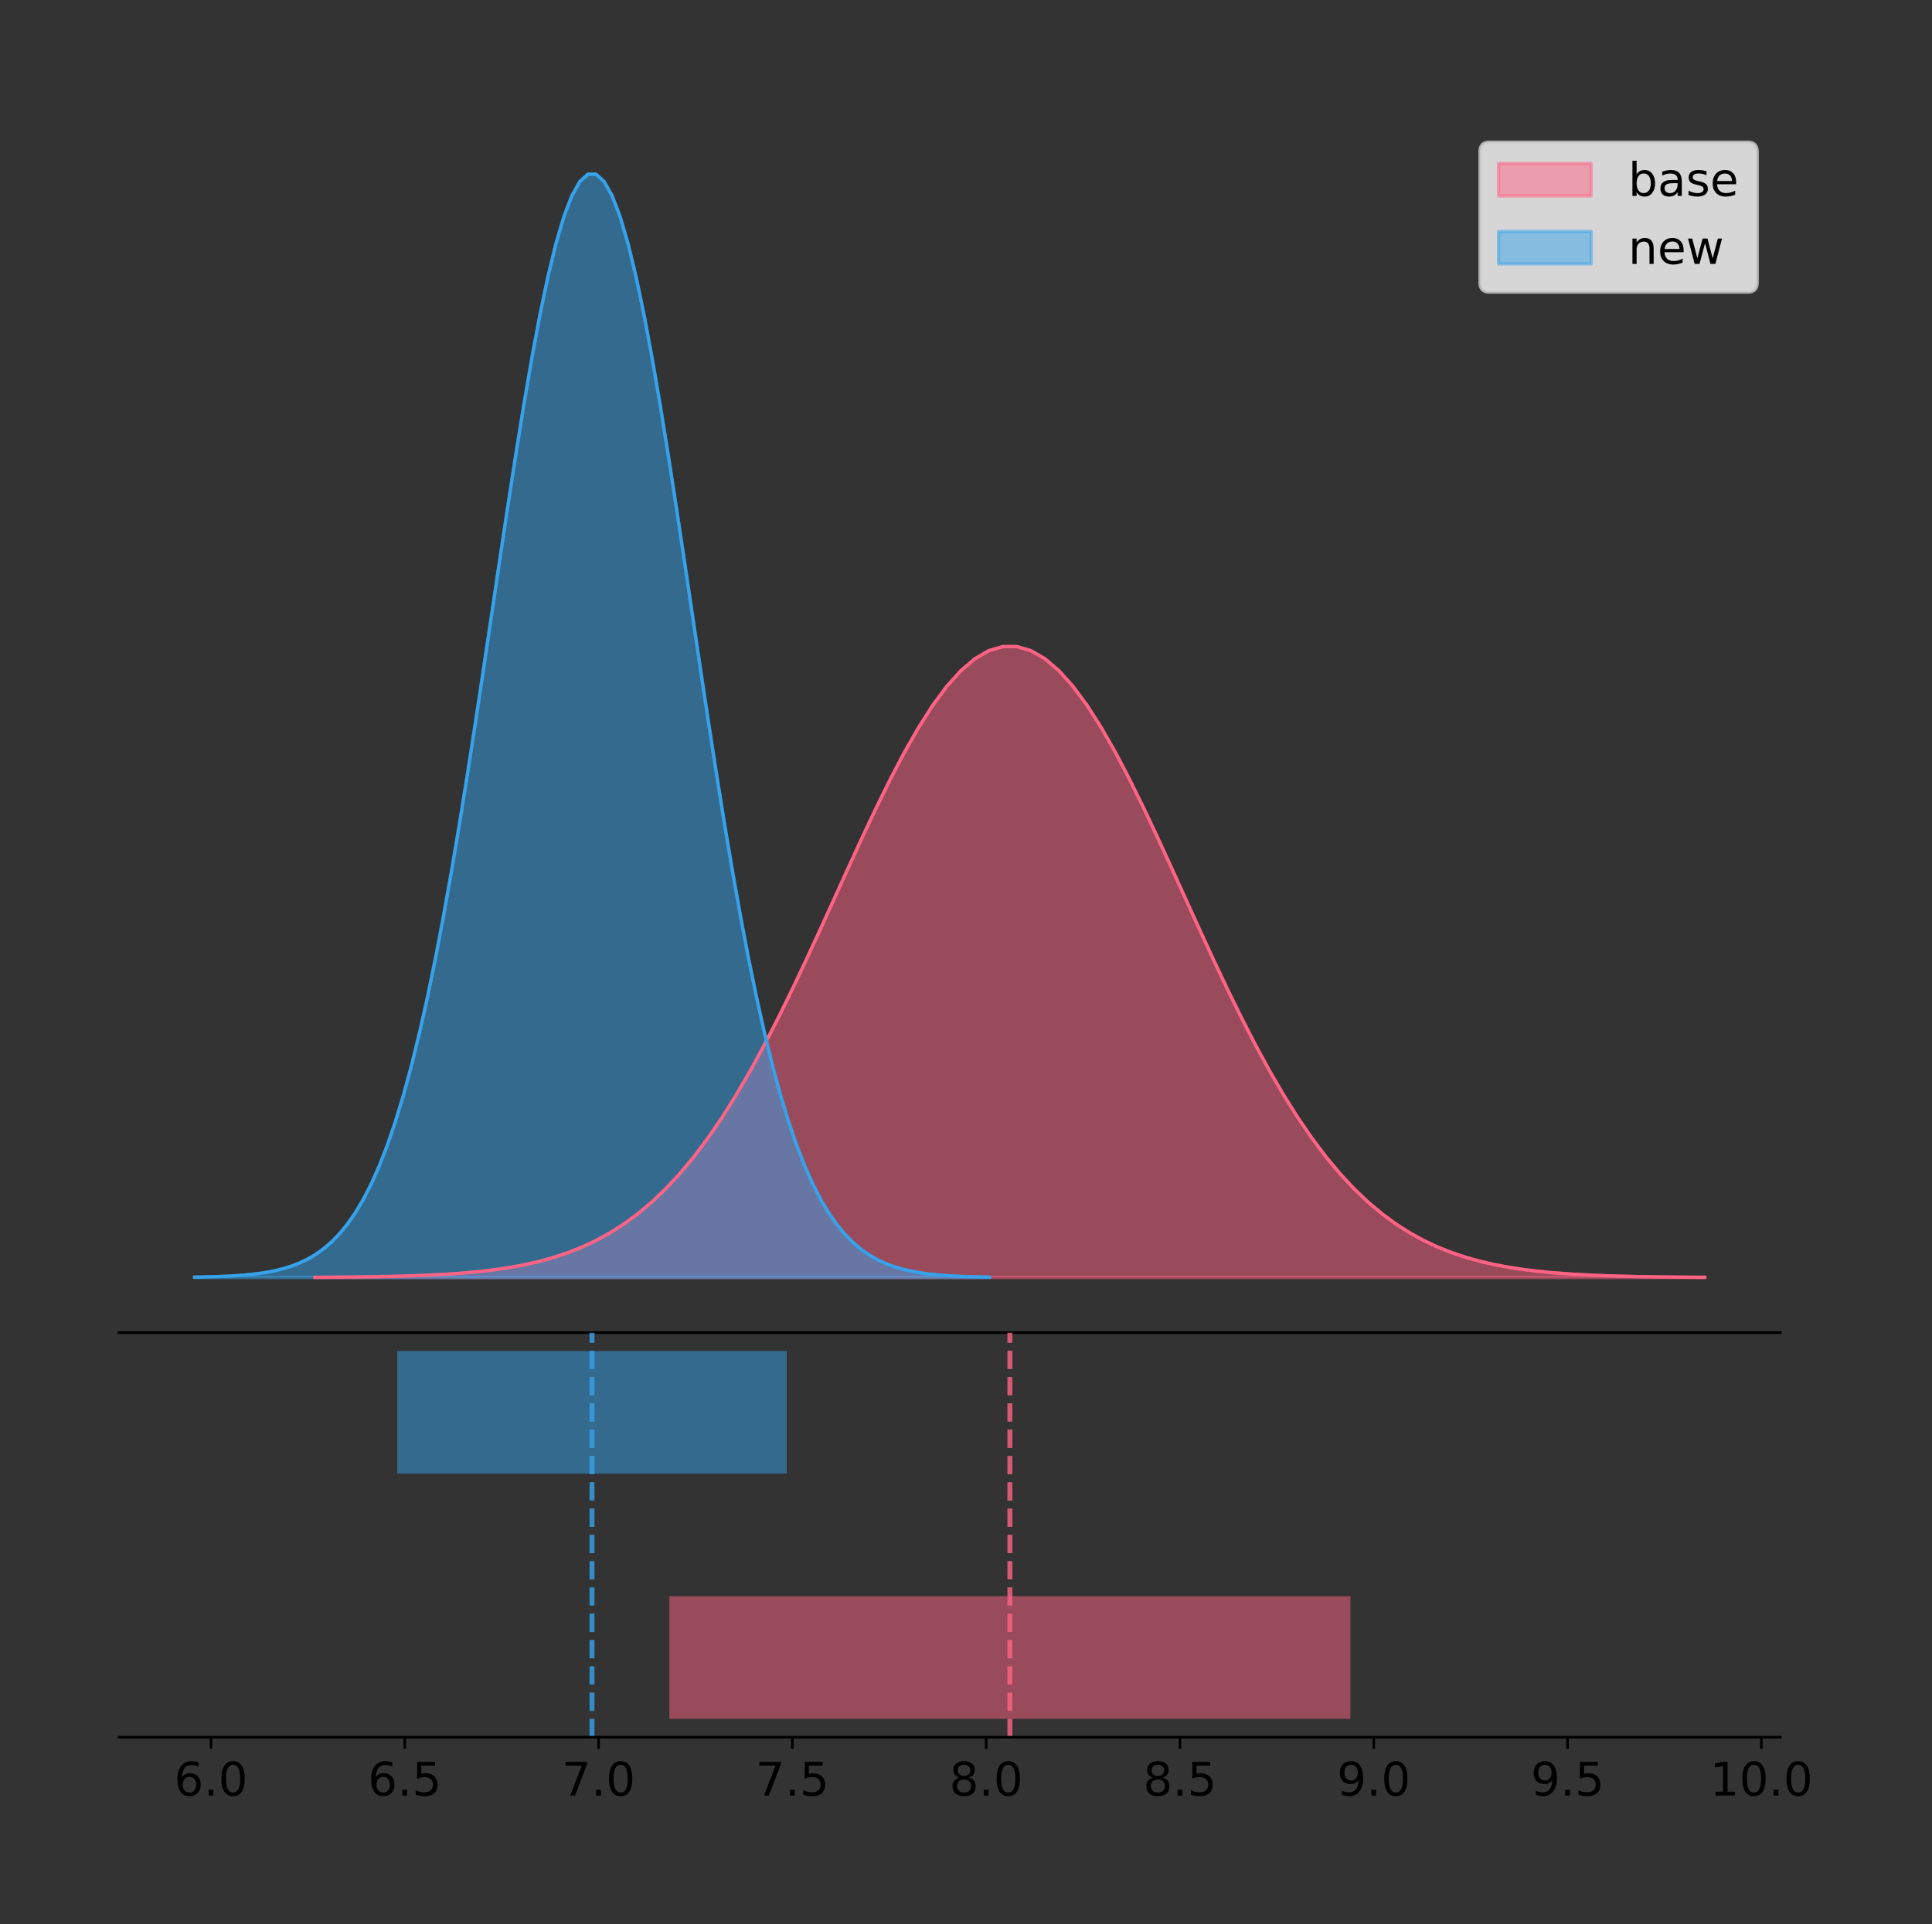 <?xml version="1.0" encoding="utf-8" standalone="no"?>
<!DOCTYPE svg PUBLIC "-//W3C//DTD SVG 1.1//EN"
  "http://www.w3.org/Graphics/SVG/1.1/DTD/svg11.dtd">
<!-- Created with matplotlib (https://matplotlib.org/) -->
<svg height="581.789pt" version="1.1" viewBox="0 0 584.057 581.789" width="584.057pt" xmlns="http://www.w3.org/2000/svg" xmlns:xlink="http://www.w3.org/1999/xlink">
 <rect x="0" y="0" width="584.057" height="581.789" fill="#333333" stroke="none"/>
 <defs>
  <style type="text/css">
*{stroke-linecap:butt;stroke-linejoin:round;}
  </style>
 </defs>
 <g id="figure_1">
  <g id="patch_1">
   <path d="M 0 581.789 
L 584.057 581.789 
L 584.057 0 
L 0 0 
z
" style="fill:none;"/>
  </g>
  <g id="axes_1">
   <g id="patch_2">
    <path d="M 36 402.93 
L 538.2 402.93 
L 538.2 36 
L 36 36 
z
" style="fill:none;"/>
   </g>
   <g id="PolyCollection_1">
    <defs>
     <path d="M 95.222 -195.538 
L 95.222 -195.602 
L 99.466 -195.626 
L 103.71 -195.659 
L 107.954 -195.702 
L 112.197 -195.759 
L 116.441 -195.835 
L 120.685 -195.934 
L 124.929 -196.062 
L 129.173 -196.228 
L 133.417 -196.44 
L 137.661 -196.709 
L 141.905 -197.048 
L 146.149 -197.474 
L 150.393 -198.003 
L 154.637 -198.656 
L 158.881 -199.456 
L 163.125 -200.431 
L 167.369 -201.607 
L 171.613 -203.017 
L 175.857 -204.696 
L 180.101 -206.677 
L 184.345 -209 
L 188.589 -211.7 
L 192.833 -214.817 
L 197.076 -218.384 
L 201.32 -222.435 
L 205.564 -226.999 
L 209.808 -232.097 
L 214.052 -237.745 
L 218.296 -243.949 
L 222.54 -250.702 
L 226.784 -257.989 
L 231.028 -265.779 
L 235.272 -274.025 
L 239.516 -282.669 
L 243.76 -291.635 
L 248.004 -300.835 
L 252.248 -310.164 
L 256.492 -319.507 
L 260.736 -328.739 
L 264.98 -337.727 
L 269.224 -346.334 
L 273.468 -354.421 
L 277.712 -361.852 
L 281.955 -368.498 
L 286.199 -374.238 
L 290.443 -378.967 
L 294.687 -382.596 
L 298.931 -385.055 
L 303.175 -386.296 
L 307.419 -386.296 
L 311.663 -385.055 
L 315.907 -382.596 
L 320.151 -378.967 
L 324.395 -374.238 
L 328.639 -368.498 
L 332.883 -361.852 
L 337.127 -354.421 
L 341.371 -346.334 
L 345.615 -337.727 
L 349.859 -328.739 
L 354.103 -319.507 
L 358.347 -310.164 
L 362.591 -300.835 
L 366.834 -291.635 
L 371.078 -282.669 
L 375.322 -274.025 
L 379.566 -265.779 
L 383.81 -257.989 
L 388.054 -250.702 
L 392.298 -243.949 
L 396.542 -237.745 
L 400.786 -232.097 
L 405.03 -226.999 
L 409.274 -222.435 
L 413.518 -218.384 
L 417.762 -214.817 
L 422.006 -211.7 
L 426.25 -209 
L 430.494 -206.677 
L 434.738 -204.696 
L 438.982 -203.017 
L 443.226 -201.607 
L 447.47 -200.431 
L 451.713 -199.456 
L 455.957 -198.656 
L 460.201 -198.003 
L 464.445 -197.474 
L 468.689 -197.048 
L 472.933 -196.709 
L 477.177 -196.44 
L 481.421 -196.228 
L 485.665 -196.062 
L 489.909 -195.934 
L 494.153 -195.835 
L 498.397 -195.759 
L 502.641 -195.702 
L 506.885 -195.659 
L 511.129 -195.626 
L 515.373 -195.602 
L 515.373 -195.538 
L 515.373 -195.538 
L 511.129 -195.538 
L 506.885 -195.538 
L 502.641 -195.538 
L 498.397 -195.538 
L 494.153 -195.538 
L 489.909 -195.538 
L 485.665 -195.538 
L 481.421 -195.538 
L 477.177 -195.538 
L 472.933 -195.538 
L 468.689 -195.538 
L 464.445 -195.538 
L 460.201 -195.538 
L 455.957 -195.538 
L 451.713 -195.538 
L 447.47 -195.538 
L 443.226 -195.538 
L 438.982 -195.538 
L 434.738 -195.538 
L 430.494 -195.538 
L 426.25 -195.538 
L 422.006 -195.538 
L 417.762 -195.538 
L 413.518 -195.538 
L 409.274 -195.538 
L 405.03 -195.538 
L 400.786 -195.538 
L 396.542 -195.538 
L 392.298 -195.538 
L 388.054 -195.538 
L 383.81 -195.538 
L 379.566 -195.538 
L 375.322 -195.538 
L 371.078 -195.538 
L 366.834 -195.538 
L 362.591 -195.538 
L 358.347 -195.538 
L 354.103 -195.538 
L 349.859 -195.538 
L 345.615 -195.538 
L 341.371 -195.538 
L 337.127 -195.538 
L 332.883 -195.538 
L 328.639 -195.538 
L 324.395 -195.538 
L 320.151 -195.538 
L 315.907 -195.538 
L 311.663 -195.538 
L 307.419 -195.538 
L 303.175 -195.538 
L 298.931 -195.538 
L 294.687 -195.538 
L 290.443 -195.538 
L 286.199 -195.538 
L 281.955 -195.538 
L 277.712 -195.538 
L 273.468 -195.538 
L 269.224 -195.538 
L 264.98 -195.538 
L 260.736 -195.538 
L 256.492 -195.538 
L 252.248 -195.538 
L 248.004 -195.538 
L 243.76 -195.538 
L 239.516 -195.538 
L 235.272 -195.538 
L 231.028 -195.538 
L 226.784 -195.538 
L 222.54 -195.538 
L 218.296 -195.538 
L 214.052 -195.538 
L 209.808 -195.538 
L 205.564 -195.538 
L 201.32 -195.538 
L 197.076 -195.538 
L 192.833 -195.538 
L 188.589 -195.538 
L 184.345 -195.538 
L 180.101 -195.538 
L 175.857 -195.538 
L 171.613 -195.538 
L 167.369 -195.538 
L 163.125 -195.538 
L 158.881 -195.538 
L 154.637 -195.538 
L 150.393 -195.538 
L 146.149 -195.538 
L 141.905 -195.538 
L 137.661 -195.538 
L 133.417 -195.538 
L 129.173 -195.538 
L 124.929 -195.538 
L 120.685 -195.538 
L 116.441 -195.538 
L 112.197 -195.538 
L 107.954 -195.538 
L 103.71 -195.538 
L 99.466 -195.538 
L 95.222 -195.538 
z
" id="me24e8a4453" style="stroke:#ff6384;stroke-opacity:0.5;"/>
    </defs>
    <g clip-path="url(#p65037714fa)">
     <use style="fill:#ff6384;fill-opacity:0.5;stroke:#ff6384;stroke-opacity:0.5;" x="0" xlink:href="#me24e8a4453" y="581.789"/>
    </g>
   </g>
   <g id="PolyCollection_2">
    <defs>
     <path d="M 58.827 -195.538 
L 58.827 -195.65 
L 61.254 -195.692 
L 63.681 -195.749 
L 66.108 -195.825 
L 68.535 -195.925 
L 70.962 -196.058 
L 73.389 -196.23 
L 75.816 -196.455 
L 78.243 -196.744 
L 80.67 -197.115 
L 83.097 -197.585 
L 85.524 -198.179 
L 87.951 -198.923 
L 90.378 -199.848 
L 92.805 -200.99 
L 95.232 -202.39 
L 97.659 -204.093 
L 100.086 -206.151 
L 102.513 -208.617 
L 104.94 -211.552 
L 107.367 -215.017 
L 109.793 -219.078 
L 112.22 -223.801 
L 114.647 -229.25 
L 117.074 -235.488 
L 119.501 -242.572 
L 121.928 -250.552 
L 124.355 -259.468 
L 126.782 -269.344 
L 129.209 -280.192 
L 131.636 -292.002 
L 134.063 -304.744 
L 136.49 -318.365 
L 138.917 -332.786 
L 141.344 -347.901 
L 143.771 -363.58 
L 146.198 -379.667 
L 148.625 -395.98 
L 151.052 -412.318 
L 153.479 -428.462 
L 155.906 -444.18 
L 158.333 -459.23 
L 160.76 -473.372 
L 163.187 -486.366 
L 165.614 -497.987 
L 168.041 -508.025 
L 170.468 -516.294 
L 172.894 -522.64 
L 175.321 -526.94 
L 177.748 -529.111 
L 180.175 -529.111 
L 182.602 -526.94 
L 185.029 -522.64 
L 187.456 -516.294 
L 189.883 -508.025 
L 192.31 -497.987 
L 194.737 -486.366 
L 197.164 -473.372 
L 199.591 -459.23 
L 202.018 -444.18 
L 204.445 -428.462 
L 206.872 -412.318 
L 209.299 -395.98 
L 211.726 -379.667 
L 214.153 -363.58 
L 216.58 -347.901 
L 219.007 -332.786 
L 221.434 -318.365 
L 223.861 -304.744 
L 226.288 -292.002 
L 228.715 -280.192 
L 231.142 -269.344 
L 233.569 -259.468 
L 235.995 -250.552 
L 238.422 -242.572 
L 240.849 -235.488 
L 243.276 -229.25 
L 245.703 -223.801 
L 248.13 -219.078 
L 250.557 -215.017 
L 252.984 -211.552 
L 255.411 -208.617 
L 257.838 -206.151 
L 260.265 -204.093 
L 262.692 -202.39 
L 265.119 -200.99 
L 267.546 -199.848 
L 269.973 -198.923 
L 272.4 -198.179 
L 274.827 -197.585 
L 277.254 -197.115 
L 279.681 -196.744 
L 282.108 -196.455 
L 284.535 -196.23 
L 286.962 -196.058 
L 289.389 -195.925 
L 291.816 -195.825 
L 294.243 -195.749 
L 296.67 -195.692 
L 299.096 -195.65 
L 299.096 -195.538 
L 299.096 -195.538 
L 296.67 -195.538 
L 294.243 -195.538 
L 291.816 -195.538 
L 289.389 -195.538 
L 286.962 -195.538 
L 284.535 -195.538 
L 282.108 -195.538 
L 279.681 -195.538 
L 277.254 -195.538 
L 274.827 -195.538 
L 272.4 -195.538 
L 269.973 -195.538 
L 267.546 -195.538 
L 265.119 -195.538 
L 262.692 -195.538 
L 260.265 -195.538 
L 257.838 -195.538 
L 255.411 -195.538 
L 252.984 -195.538 
L 250.557 -195.538 
L 248.13 -195.538 
L 245.703 -195.538 
L 243.276 -195.538 
L 240.849 -195.538 
L 238.422 -195.538 
L 235.995 -195.538 
L 233.569 -195.538 
L 231.142 -195.538 
L 228.715 -195.538 
L 226.288 -195.538 
L 223.861 -195.538 
L 221.434 -195.538 
L 219.007 -195.538 
L 216.58 -195.538 
L 214.153 -195.538 
L 211.726 -195.538 
L 209.299 -195.538 
L 206.872 -195.538 
L 204.445 -195.538 
L 202.018 -195.538 
L 199.591 -195.538 
L 197.164 -195.538 
L 194.737 -195.538 
L 192.31 -195.538 
L 189.883 -195.538 
L 187.456 -195.538 
L 185.029 -195.538 
L 182.602 -195.538 
L 180.175 -195.538 
L 177.748 -195.538 
L 175.321 -195.538 
L 172.894 -195.538 
L 170.468 -195.538 
L 168.041 -195.538 
L 165.614 -195.538 
L 163.187 -195.538 
L 160.76 -195.538 
L 158.333 -195.538 
L 155.906 -195.538 
L 153.479 -195.538 
L 151.052 -195.538 
L 148.625 -195.538 
L 146.198 -195.538 
L 143.771 -195.538 
L 141.344 -195.538 
L 138.917 -195.538 
L 136.49 -195.538 
L 134.063 -195.538 
L 131.636 -195.538 
L 129.209 -195.538 
L 126.782 -195.538 
L 124.355 -195.538 
L 121.928 -195.538 
L 119.501 -195.538 
L 117.074 -195.538 
L 114.647 -195.538 
L 112.22 -195.538 
L 109.793 -195.538 
L 107.367 -195.538 
L 104.94 -195.538 
L 102.513 -195.538 
L 100.086 -195.538 
L 97.659 -195.538 
L 95.232 -195.538 
L 92.805 -195.538 
L 90.378 -195.538 
L 87.951 -195.538 
L 85.524 -195.538 
L 83.097 -195.538 
L 80.67 -195.538 
L 78.243 -195.538 
L 75.816 -195.538 
L 73.389 -195.538 
L 70.962 -195.538 
L 68.535 -195.538 
L 66.108 -195.538 
L 63.681 -195.538 
L 61.254 -195.538 
L 58.827 -195.538 
z
" id="mf6ab96ac02" style="stroke:#36a2eb;stroke-opacity:0.5;"/>
    </defs>
    <g clip-path="url(#p65037714fa)">
     <use style="fill:#36a2eb;fill-opacity:0.5;stroke:#36a2eb;stroke-opacity:0.5;" x="0" xlink:href="#mf6ab96ac02" y="581.789"/>
    </g>
   </g>
   <g id="line2d_1">
    <path clip-path="url(#p65037714fa)" d="M 95.222 386.187 
L 99.466 386.163 
L 103.71 386.131 
L 107.954 386.087 
L 112.197 386.03 
L 116.441 385.954 
L 120.685 385.855 
L 124.929 385.727 
L 129.173 385.562 
L 133.417 385.35 
L 137.661 385.081 
L 141.905 384.741 
L 146.149 384.316 
L 150.393 383.787 
L 154.637 383.134 
L 158.881 382.333 
L 163.125 381.359 
L 167.369 380.182 
L 171.613 378.772 
L 175.857 377.094 
L 180.101 375.112 
L 184.345 372.79 
L 188.589 370.089 
L 192.833 366.973 
L 197.076 363.405 
L 201.32 359.354 
L 205.564 354.791 
L 209.808 349.692 
L 214.052 344.044 
L 218.296 337.841 
L 222.54 331.087 
L 226.784 323.8 
L 231.028 316.011 
L 235.272 307.764 
L 239.516 299.12 
L 243.76 290.154 
L 248.004 280.955 
L 252.248 271.626 
L 256.492 262.283 
L 260.736 253.05 
L 264.98 244.062 
L 269.224 235.455 
L 273.468 227.368 
L 277.712 219.937 
L 281.955 213.292 
L 286.199 207.552 
L 290.443 202.822 
L 294.687 199.194 
L 298.931 196.735 
L 303.175 195.493 
L 307.419 195.493 
L 311.663 196.735 
L 315.907 199.194 
L 320.151 202.822 
L 324.395 207.552 
L 328.639 213.292 
L 332.883 219.937 
L 337.127 227.368 
L 341.371 235.455 
L 345.615 244.062 
L 349.859 253.05 
L 354.103 262.283 
L 358.347 271.626 
L 362.591 280.955 
L 366.834 290.154 
L 371.078 299.12 
L 375.322 307.764 
L 379.566 316.011 
L 383.81 323.8 
L 388.054 331.087 
L 392.298 337.841 
L 396.542 344.044 
L 400.786 349.692 
L 405.03 354.791 
L 409.274 359.354 
L 413.518 363.405 
L 417.762 366.973 
L 422.006 370.089 
L 426.25 372.79 
L 430.494 375.112 
L 434.738 377.094 
L 438.982 378.772 
L 443.226 380.182 
L 447.47 381.359 
L 451.713 382.333 
L 455.957 383.134 
L 460.201 383.787 
L 464.445 384.316 
L 468.689 384.741 
L 472.933 385.081 
L 477.177 385.35 
L 481.421 385.562 
L 485.665 385.727 
L 489.909 385.855 
L 494.153 385.954 
L 498.397 386.03 
L 502.641 386.087 
L 506.885 386.131 
L 511.129 386.163 
L 515.373 386.187 
" style="fill:none;stroke:#ff6384;stroke-linecap:square;"/>
   </g>
   <g id="line2d_2">
    <path clip-path="url(#p65037714fa)" d="M 58.827 386.139 
L 61.254 386.097 
L 63.681 386.04 
L 66.108 385.965 
L 68.535 385.864 
L 70.962 385.732 
L 73.389 385.559 
L 75.816 385.334 
L 78.243 385.045 
L 80.67 384.675 
L 83.097 384.204 
L 85.524 383.61 
L 87.951 382.867 
L 90.378 381.941 
L 92.805 380.799 
L 95.232 379.399 
L 97.659 377.696 
L 100.086 375.639 
L 102.513 373.172 
L 104.94 370.238 
L 107.367 366.772 
L 109.793 362.711 
L 112.22 357.989 
L 114.647 352.539 
L 117.074 346.301 
L 119.501 339.217 
L 121.928 331.237 
L 124.355 322.322 
L 126.782 312.445 
L 129.209 301.597 
L 131.636 289.787 
L 134.063 277.045 
L 136.49 263.424 
L 138.917 249.004 
L 141.344 233.888 
L 143.771 218.209 
L 146.198 202.123 
L 148.625 185.809 
L 151.052 169.471 
L 153.479 153.327 
L 155.906 137.61 
L 158.333 122.559 
L 160.76 108.418 
L 163.187 95.423 
L 165.614 83.803 
L 168.041 73.765 
L 170.468 65.495 
L 172.894 59.15 
L 175.321 54.85 
L 177.748 52.679 
L 180.175 52.679 
L 182.602 54.85 
L 185.029 59.15 
L 187.456 65.495 
L 189.883 73.765 
L 192.31 83.803 
L 194.737 95.423 
L 197.164 108.418 
L 199.591 122.559 
L 202.018 137.61 
L 204.445 153.327 
L 206.872 169.471 
L 209.299 185.809 
L 211.726 202.123 
L 214.153 218.209 
L 216.58 233.888 
L 219.007 249.004 
L 221.434 263.424 
L 223.861 277.045 
L 226.288 289.787 
L 228.715 301.597 
L 231.142 312.445 
L 233.569 322.322 
L 235.995 331.237 
L 238.422 339.217 
L 240.849 346.301 
L 243.276 352.539 
L 245.703 357.989 
L 248.13 362.711 
L 250.557 366.772 
L 252.984 370.238 
L 255.411 373.172 
L 257.838 375.639 
L 260.265 377.696 
L 262.692 379.399 
L 265.119 380.799 
L 267.546 381.941 
L 269.973 382.867 
L 272.4 383.61 
L 274.827 384.204 
L 277.254 384.675 
L 279.681 385.045 
L 282.108 385.334 
L 284.535 385.559 
L 286.962 385.732 
L 289.389 385.864 
L 291.816 385.965 
L 294.243 386.04 
L 296.67 386.097 
L 299.096 386.139 
" style="fill:none;stroke:#36a2eb;stroke-linecap:square;"/>
   </g>
   <g id="patch_3">
    <path d="M 36 402.93 
L 538.2 402.93 
" style="fill:none;stroke:#000000;stroke-linecap:square;stroke-linejoin:miter;stroke-width:0.8;"/>
   </g>
   <g id="legend_1">
    <g id="patch_4">
     <path d="M 450.225 88.299 
L 528.4 88.299 
Q 531.2 88.299 531.2 85.499 
L 531.2 45.8 
Q 531.2 43 528.4 43 
L 450.225 43 
Q 447.425 43 447.425 45.8 
L 447.425 85.499 
Q 447.425 88.299 450.225 88.299 
z
" style="fill:#ffffff;opacity:0.8;stroke:#cccccc;stroke-linejoin:miter;"/>
    </g>
    <g id="patch_5">
     <path d="M 453.025 59.238 
L 481.025 59.238 
L 481.025 49.438 
L 453.025 49.438 
z
" style="fill:#ff6384;opacity:0.5;stroke:#ff6384;stroke-linejoin:miter;"/>
    </g>
    <g id="text_1">
     <!-- base -->
     <defs>
      <path d="M 48.688 27.297 
Q 48.688 37.203 44.609 42.844 
Q 40.531 48.484 33.406 48.484 
Q 26.266 48.484 22.188 42.844 
Q 18.109 37.203 18.109 27.297 
Q 18.109 17.391 22.188 11.75 
Q 26.266 6.109 33.406 6.109 
Q 40.531 6.109 44.609 11.75 
Q 48.688 17.391 48.688 27.297 
z
M 18.109 46.391 
Q 20.953 51.266 25.266 53.625 
Q 29.594 56 35.594 56 
Q 45.562 56 51.781 48.094 
Q 58.016 40.188 58.016 27.297 
Q 58.016 14.406 51.781 6.484 
Q 45.562 -1.422 35.594 -1.422 
Q 29.594 -1.422 25.266 0.953 
Q 20.953 3.328 18.109 8.203 
L 18.109 0 
L 9.078 0 
L 9.078 75.984 
L 18.109 75.984 
z
" id="DejaVuSans-98"/>
      <path d="M 34.281 27.484 
Q 23.391 27.484 19.188 25 
Q 14.984 22.516 14.984 16.5 
Q 14.984 11.719 18.141 8.906 
Q 21.297 6.109 26.703 6.109 
Q 34.188 6.109 38.703 11.406 
Q 43.219 16.703 43.219 25.484 
L 43.219 27.484 
z
M 52.203 31.203 
L 52.203 0 
L 43.219 0 
L 43.219 8.297 
Q 40.141 3.328 35.547 0.953 
Q 30.953 -1.422 24.312 -1.422 
Q 15.922 -1.422 10.953 3.297 
Q 6 8.016 6 15.922 
Q 6 25.141 12.172 29.828 
Q 18.359 34.516 30.609 34.516 
L 43.219 34.516 
L 43.219 35.406 
Q 43.219 41.609 39.141 45 
Q 35.062 48.391 27.688 48.391 
Q 23 48.391 18.547 47.266 
Q 14.109 46.141 10.016 43.891 
L 10.016 52.203 
Q 14.938 54.109 19.578 55.047 
Q 24.219 56 28.609 56 
Q 40.484 56 46.344 49.844 
Q 52.203 43.703 52.203 31.203 
z
" id="DejaVuSans-97"/>
      <path d="M 44.281 53.078 
L 44.281 44.578 
Q 40.484 46.531 36.375 47.5 
Q 32.281 48.484 27.875 48.484 
Q 21.188 48.484 17.844 46.438 
Q 14.5 44.391 14.5 40.281 
Q 14.5 37.156 16.891 35.375 
Q 19.281 33.594 26.516 31.984 
L 29.594 31.297 
Q 39.156 29.25 43.188 25.516 
Q 47.219 21.781 47.219 15.094 
Q 47.219 7.469 41.188 3.016 
Q 35.156 -1.422 24.609 -1.422 
Q 20.219 -1.422 15.453 -0.562 
Q 10.688 0.297 5.422 2 
L 5.422 11.281 
Q 10.406 8.688 15.234 7.391 
Q 20.062 6.109 24.812 6.109 
Q 31.156 6.109 34.562 8.281 
Q 37.984 10.453 37.984 14.406 
Q 37.984 18.062 35.516 20.016 
Q 33.062 21.969 24.703 23.781 
L 21.578 24.516 
Q 13.234 26.266 9.516 29.906 
Q 5.812 33.547 5.812 39.891 
Q 5.812 47.609 11.281 51.797 
Q 16.75 56 26.812 56 
Q 31.781 56 36.172 55.266 
Q 40.578 54.547 44.281 53.078 
z
" id="DejaVuSans-115"/>
      <path d="M 56.203 29.594 
L 56.203 25.203 
L 14.891 25.203 
Q 15.484 15.922 20.484 11.062 
Q 25.484 6.203 34.422 6.203 
Q 39.594 6.203 44.453 7.469 
Q 49.312 8.734 54.109 11.281 
L 54.109 2.781 
Q 49.266 0.734 44.188 -0.344 
Q 39.109 -1.422 33.891 -1.422 
Q 20.797 -1.422 13.156 6.188 
Q 5.516 13.812 5.516 26.812 
Q 5.516 40.234 12.766 48.109 
Q 20.016 56 32.328 56 
Q 43.359 56 49.781 48.891 
Q 56.203 41.797 56.203 29.594 
z
M 47.219 32.234 
Q 47.125 39.594 43.094 43.984 
Q 39.062 48.391 32.422 48.391 
Q 24.906 48.391 20.391 44.141 
Q 15.875 39.891 15.188 32.172 
z
" id="DejaVuSans-101"/>
     </defs>
     <g transform="translate(492.225 59.238)scale(0.14 -0.14)">
      <use xlink:href="#DejaVuSans-98"/>
      <use x="63.477" xlink:href="#DejaVuSans-97"/>
      <use x="124.756" xlink:href="#DejaVuSans-115"/>
      <use x="176.855" xlink:href="#DejaVuSans-101"/>
     </g>
    </g>
    <g id="patch_6">
     <path d="M 453.025 79.787 
L 481.025 79.787 
L 481.025 69.987 
L 453.025 69.987 
z
" style="fill:#36a2eb;opacity:0.5;stroke:#36a2eb;stroke-linejoin:miter;"/>
    </g>
    <g id="text_2">
     <!-- new -->
     <defs>
      <path d="M 54.891 33.016 
L 54.891 0 
L 45.906 0 
L 45.906 32.719 
Q 45.906 40.484 42.875 44.328 
Q 39.844 48.188 33.797 48.188 
Q 26.516 48.188 22.312 43.547 
Q 18.109 38.922 18.109 30.906 
L 18.109 0 
L 9.078 0 
L 9.078 54.688 
L 18.109 54.688 
L 18.109 46.188 
Q 21.344 51.125 25.703 53.562 
Q 30.078 56 35.797 56 
Q 45.219 56 50.047 50.172 
Q 54.891 44.344 54.891 33.016 
z
" id="DejaVuSans-110"/>
      <path d="M 4.203 54.688 
L 13.188 54.688 
L 24.422 12.016 
L 35.594 54.688 
L 46.188 54.688 
L 57.422 12.016 
L 68.609 54.688 
L 77.594 54.688 
L 63.281 0 
L 52.688 0 
L 40.922 44.828 
L 29.109 0 
L 18.5 0 
z
" id="DejaVuSans-119"/>
     </defs>
     <g transform="translate(492.225 79.787)scale(0.14 -0.14)">
      <use xlink:href="#DejaVuSans-110"/>
      <use x="63.379" xlink:href="#DejaVuSans-101"/>
      <use x="124.902" xlink:href="#DejaVuSans-119"/>
     </g>
    </g>
   </g>
  </g>
  <g id="axes_2">
   <g id="patch_7">
    <path d="M 36 525.24 
L 538.2 525.24 
L 538.2 402.93 
L 36 402.93 
z
" style="fill:none;"/>
   </g>
   <g id="patch_8">
    <path clip-path="url(#p4586cb6b01)" d="M 202.36 519.68 
L 408.234 519.68 
L 408.234 482.617 
L 202.36 482.617 
z
" style="fill:#ff6384;opacity:0.5;"/>
   </g>
   <g id="patch_9">
    <path clip-path="url(#p4586cb6b01)" d="M 120.096 445.553 
L 237.828 445.553 
L 237.828 408.49 
L 120.096 408.49 
z
" style="fill:#36a2eb;opacity:0.5;"/>
   </g>
   <g id="matplotlib.axis_1">
    <g id="xtick_1">
     <g id="line2d_3">
      <defs>
       <path d="M 0 0 
L 0 3.5 
" id="m480e30ba17" style="stroke:#000000;stroke-width:0.8;"/>
      </defs>
      <g>
       <use style="stroke:#000000;stroke-width:0.8;" x="63.781" xlink:href="#m480e30ba17" y="525.24"/>
      </g>
     </g>
     <g id="text_3">
      <!-- 6.0 -->
      <defs>
       <path d="M 33.016 40.375 
Q 26.375 40.375 22.484 35.828 
Q 18.609 31.297 18.609 23.391 
Q 18.609 15.531 22.484 10.953 
Q 26.375 6.391 33.016 6.391 
Q 39.656 6.391 43.531 10.953 
Q 47.406 15.531 47.406 23.391 
Q 47.406 31.297 43.531 35.828 
Q 39.656 40.375 33.016 40.375 
z
M 52.594 71.297 
L 52.594 62.312 
Q 48.875 64.062 45.094 64.984 
Q 41.312 65.922 37.594 65.922 
Q 27.828 65.922 22.672 59.328 
Q 17.531 52.734 16.797 39.406 
Q 19.672 43.656 24.016 45.922 
Q 28.375 48.188 33.594 48.188 
Q 44.578 48.188 50.953 41.516 
Q 57.328 34.859 57.328 23.391 
Q 57.328 12.156 50.688 5.359 
Q 44.047 -1.422 33.016 -1.422 
Q 20.359 -1.422 13.672 8.266 
Q 6.984 17.969 6.984 36.375 
Q 6.984 53.656 15.188 63.938 
Q 23.391 74.219 37.203 74.219 
Q 40.922 74.219 44.703 73.484 
Q 48.484 72.75 52.594 71.297 
z
" id="DejaVuSans-54"/>
       <path d="M 10.688 12.406 
L 21 12.406 
L 21 0 
L 10.688 0 
z
" id="DejaVuSans-46"/>
       <path d="M 31.781 66.406 
Q 24.172 66.406 20.328 58.906 
Q 16.5 51.422 16.5 36.375 
Q 16.5 21.391 20.328 13.891 
Q 24.172 6.391 31.781 6.391 
Q 39.453 6.391 43.281 13.891 
Q 47.125 21.391 47.125 36.375 
Q 47.125 51.422 43.281 58.906 
Q 39.453 66.406 31.781 66.406 
z
M 31.781 74.219 
Q 44.047 74.219 50.516 64.516 
Q 56.984 54.828 56.984 36.375 
Q 56.984 17.969 50.516 8.266 
Q 44.047 -1.422 31.781 -1.422 
Q 19.531 -1.422 13.062 8.266 
Q 6.594 17.969 6.594 36.375 
Q 6.594 54.828 13.062 64.516 
Q 19.531 74.219 31.781 74.219 
z
" id="DejaVuSans-48"/>
      </defs>
      <g transform="translate(52.649 542.878)scale(0.14 -0.14)">
       <use xlink:href="#DejaVuSans-54"/>
       <use x="63.623" xlink:href="#DejaVuSans-46"/>
       <use x="95.41" xlink:href="#DejaVuSans-48"/>
      </g>
     </g>
    </g>
    <g id="xtick_2">
     <g id="line2d_4">
      <g>
       <use style="stroke:#000000;stroke-width:0.8;" x="122.368" xlink:href="#m480e30ba17" y="525.24"/>
      </g>
     </g>
     <g id="text_4">
      <!-- 6.5 -->
      <defs>
       <path d="M 10.797 72.906 
L 49.516 72.906 
L 49.516 64.594 
L 19.828 64.594 
L 19.828 46.734 
Q 21.969 47.469 24.109 47.828 
Q 26.266 48.188 28.422 48.188 
Q 40.625 48.188 47.75 41.5 
Q 54.891 34.812 54.891 23.391 
Q 54.891 11.625 47.562 5.094 
Q 40.234 -1.422 26.906 -1.422 
Q 22.312 -1.422 17.547 -0.641 
Q 12.797 0.141 7.719 1.703 
L 7.719 11.625 
Q 12.109 9.234 16.797 8.062 
Q 21.484 6.891 26.703 6.891 
Q 35.156 6.891 40.078 11.328 
Q 45.016 15.766 45.016 23.391 
Q 45.016 31 40.078 35.438 
Q 35.156 39.891 26.703 39.891 
Q 22.75 39.891 18.812 39.016 
Q 14.891 38.141 10.797 36.281 
z
" id="DejaVuSans-53"/>
      </defs>
      <g transform="translate(111.235 542.878)scale(0.14 -0.14)">
       <use xlink:href="#DejaVuSans-54"/>
       <use x="63.623" xlink:href="#DejaVuSans-46"/>
       <use x="95.41" xlink:href="#DejaVuSans-53"/>
      </g>
     </g>
    </g>
    <g id="xtick_3">
     <g id="line2d_5">
      <g>
       <use style="stroke:#000000;stroke-width:0.8;" x="180.954" xlink:href="#m480e30ba17" y="525.24"/>
      </g>
     </g>
     <g id="text_5">
      <!-- 7.0 -->
      <defs>
       <path d="M 8.203 72.906 
L 55.078 72.906 
L 55.078 68.703 
L 28.609 0 
L 18.312 0 
L 43.219 64.594 
L 8.203 64.594 
z
" id="DejaVuSans-55"/>
      </defs>
      <g transform="translate(169.822 542.878)scale(0.14 -0.14)">
       <use xlink:href="#DejaVuSans-55"/>
       <use x="63.623" xlink:href="#DejaVuSans-46"/>
       <use x="95.41" xlink:href="#DejaVuSans-48"/>
      </g>
     </g>
    </g>
    <g id="xtick_4">
     <g id="line2d_6">
      <g>
       <use style="stroke:#000000;stroke-width:0.8;" x="239.54" xlink:href="#m480e30ba17" y="525.24"/>
      </g>
     </g>
     <g id="text_6">
      <!-- 7.5 -->
      <g transform="translate(228.408 542.878)scale(0.14 -0.14)">
       <use xlink:href="#DejaVuSans-55"/>
       <use x="63.623" xlink:href="#DejaVuSans-46"/>
       <use x="95.41" xlink:href="#DejaVuSans-53"/>
      </g>
     </g>
    </g>
    <g id="xtick_5">
     <g id="line2d_7">
      <g>
       <use style="stroke:#000000;stroke-width:0.8;" x="298.126" xlink:href="#m480e30ba17" y="525.24"/>
      </g>
     </g>
     <g id="text_7">
      <!-- 8.0 -->
      <defs>
       <path d="M 31.781 34.625 
Q 24.75 34.625 20.719 30.859 
Q 16.703 27.094 16.703 20.516 
Q 16.703 13.922 20.719 10.156 
Q 24.75 6.391 31.781 6.391 
Q 38.812 6.391 42.859 10.172 
Q 46.922 13.969 46.922 20.516 
Q 46.922 27.094 42.891 30.859 
Q 38.875 34.625 31.781 34.625 
z
M 21.922 38.812 
Q 15.578 40.375 12.031 44.719 
Q 8.5 49.078 8.5 55.328 
Q 8.5 64.062 14.719 69.141 
Q 20.953 74.219 31.781 74.219 
Q 42.672 74.219 48.875 69.141 
Q 55.078 64.062 55.078 55.328 
Q 55.078 49.078 51.531 44.719 
Q 48 40.375 41.703 38.812 
Q 48.828 37.156 52.797 32.312 
Q 56.781 27.484 56.781 20.516 
Q 56.781 9.906 50.312 4.234 
Q 43.844 -1.422 31.781 -1.422 
Q 19.734 -1.422 13.25 4.234 
Q 6.781 9.906 6.781 20.516 
Q 6.781 27.484 10.781 32.312 
Q 14.797 37.156 21.922 38.812 
z
M 18.312 54.391 
Q 18.312 48.734 21.844 45.562 
Q 25.391 42.391 31.781 42.391 
Q 38.141 42.391 41.719 45.562 
Q 45.312 48.734 45.312 54.391 
Q 45.312 60.062 41.719 63.234 
Q 38.141 66.406 31.781 66.406 
Q 25.391 66.406 21.844 63.234 
Q 18.312 60.062 18.312 54.391 
z
" id="DejaVuSans-56"/>
      </defs>
      <g transform="translate(286.994 542.878)scale(0.14 -0.14)">
       <use xlink:href="#DejaVuSans-56"/>
       <use x="63.623" xlink:href="#DejaVuSans-46"/>
       <use x="95.41" xlink:href="#DejaVuSans-48"/>
      </g>
     </g>
    </g>
    <g id="xtick_6">
     <g id="line2d_8">
      <g>
       <use style="stroke:#000000;stroke-width:0.8;" x="356.712" xlink:href="#m480e30ba17" y="525.24"/>
      </g>
     </g>
     <g id="text_8">
      <!-- 8.5 -->
      <g transform="translate(345.58 542.878)scale(0.14 -0.14)">
       <use xlink:href="#DejaVuSans-56"/>
       <use x="63.623" xlink:href="#DejaVuSans-46"/>
       <use x="95.41" xlink:href="#DejaVuSans-53"/>
      </g>
     </g>
    </g>
    <g id="xtick_7">
     <g id="line2d_9">
      <g>
       <use style="stroke:#000000;stroke-width:0.8;" x="415.299" xlink:href="#m480e30ba17" y="525.24"/>
      </g>
     </g>
     <g id="text_9">
      <!-- 9.0 -->
      <defs>
       <path d="M 10.984 1.516 
L 10.984 10.5 
Q 14.703 8.734 18.5 7.812 
Q 22.312 6.891 25.984 6.891 
Q 35.75 6.891 40.891 13.453 
Q 46.047 20.016 46.781 33.406 
Q 43.953 29.203 39.594 26.953 
Q 35.25 24.703 29.984 24.703 
Q 19.047 24.703 12.672 31.312 
Q 6.297 37.938 6.297 49.422 
Q 6.297 60.641 12.938 67.422 
Q 19.578 74.219 30.609 74.219 
Q 43.266 74.219 49.922 64.516 
Q 56.594 54.828 56.594 36.375 
Q 56.594 19.141 48.406 8.859 
Q 40.234 -1.422 26.422 -1.422 
Q 22.703 -1.422 18.891 -0.688 
Q 15.094 0.047 10.984 1.516 
z
M 30.609 32.422 
Q 37.25 32.422 41.125 36.953 
Q 45.016 41.5 45.016 49.422 
Q 45.016 57.281 41.125 61.844 
Q 37.25 66.406 30.609 66.406 
Q 23.969 66.406 20.094 61.844 
Q 16.219 57.281 16.219 49.422 
Q 16.219 41.5 20.094 36.953 
Q 23.969 32.422 30.609 32.422 
z
" id="DejaVuSans-57"/>
      </defs>
      <g transform="translate(404.167 542.878)scale(0.14 -0.14)">
       <use xlink:href="#DejaVuSans-57"/>
       <use x="63.623" xlink:href="#DejaVuSans-46"/>
       <use x="95.41" xlink:href="#DejaVuSans-48"/>
      </g>
     </g>
    </g>
    <g id="xtick_8">
     <g id="line2d_10">
      <g>
       <use style="stroke:#000000;stroke-width:0.8;" x="473.885" xlink:href="#m480e30ba17" y="525.24"/>
      </g>
     </g>
     <g id="text_10">
      <!-- 9.5 -->
      <g transform="translate(462.753 542.878)scale(0.14 -0.14)">
       <use xlink:href="#DejaVuSans-57"/>
       <use x="63.623" xlink:href="#DejaVuSans-46"/>
       <use x="95.41" xlink:href="#DejaVuSans-53"/>
      </g>
     </g>
    </g>
    <g id="xtick_9">
     <g id="line2d_11">
      <g>
       <use style="stroke:#000000;stroke-width:0.8;" x="532.471" xlink:href="#m480e30ba17" y="525.24"/>
      </g>
     </g>
     <g id="text_11">
      <!-- 10.0 -->
      <defs>
       <path d="M 12.406 8.297 
L 28.516 8.297 
L 28.516 63.922 
L 10.984 60.406 
L 10.984 69.391 
L 28.422 72.906 
L 38.281 72.906 
L 38.281 8.297 
L 54.391 8.297 
L 54.391 0 
L 12.406 0 
z
" id="DejaVuSans-49"/>
      </defs>
      <g transform="translate(516.885 542.878)scale(0.14 -0.14)">
       <use xlink:href="#DejaVuSans-49"/>
       <use x="63.623" xlink:href="#DejaVuSans-48"/>
       <use x="127.246" xlink:href="#DejaVuSans-46"/>
       <use x="159.033" xlink:href="#DejaVuSans-48"/>
      </g>
     </g>
    </g>
   </g>
   <g id="line2d_12">
    <path clip-path="url(#p4586cb6b01)" d="M 305.297 525.24 
L 305.297 402.93 
" style="fill:none;stroke:#ff6384;stroke-dasharray:5.55,2.4;stroke-dashoffset:0;stroke-opacity:0.8;stroke-width:1.5;"/>
   </g>
   <g id="line2d_13">
    <path clip-path="url(#p4586cb6b01)" d="M 178.962 525.24 
L 178.962 402.93 
" style="fill:none;stroke:#36a2eb;stroke-dasharray:5.55,2.4;stroke-dashoffset:0;stroke-opacity:0.8;stroke-width:1.5;"/>
   </g>
   <g id="patch_10">
    <path d="M 36 525.24 
L 538.2 525.24 
" style="fill:none;stroke:#000000;stroke-linecap:square;stroke-linejoin:miter;stroke-width:0.8;"/>
   </g>
  </g>
 </g>
 <defs>
  <clipPath id="p65037714fa">
   <rect height="366.93" width="502.2" x="36" y="36"/>
  </clipPath>
  <clipPath id="p4586cb6b01">
   <rect height="122.31" width="502.2" x="36" y="402.93"/>
  </clipPath>
 </defs>
</svg>
